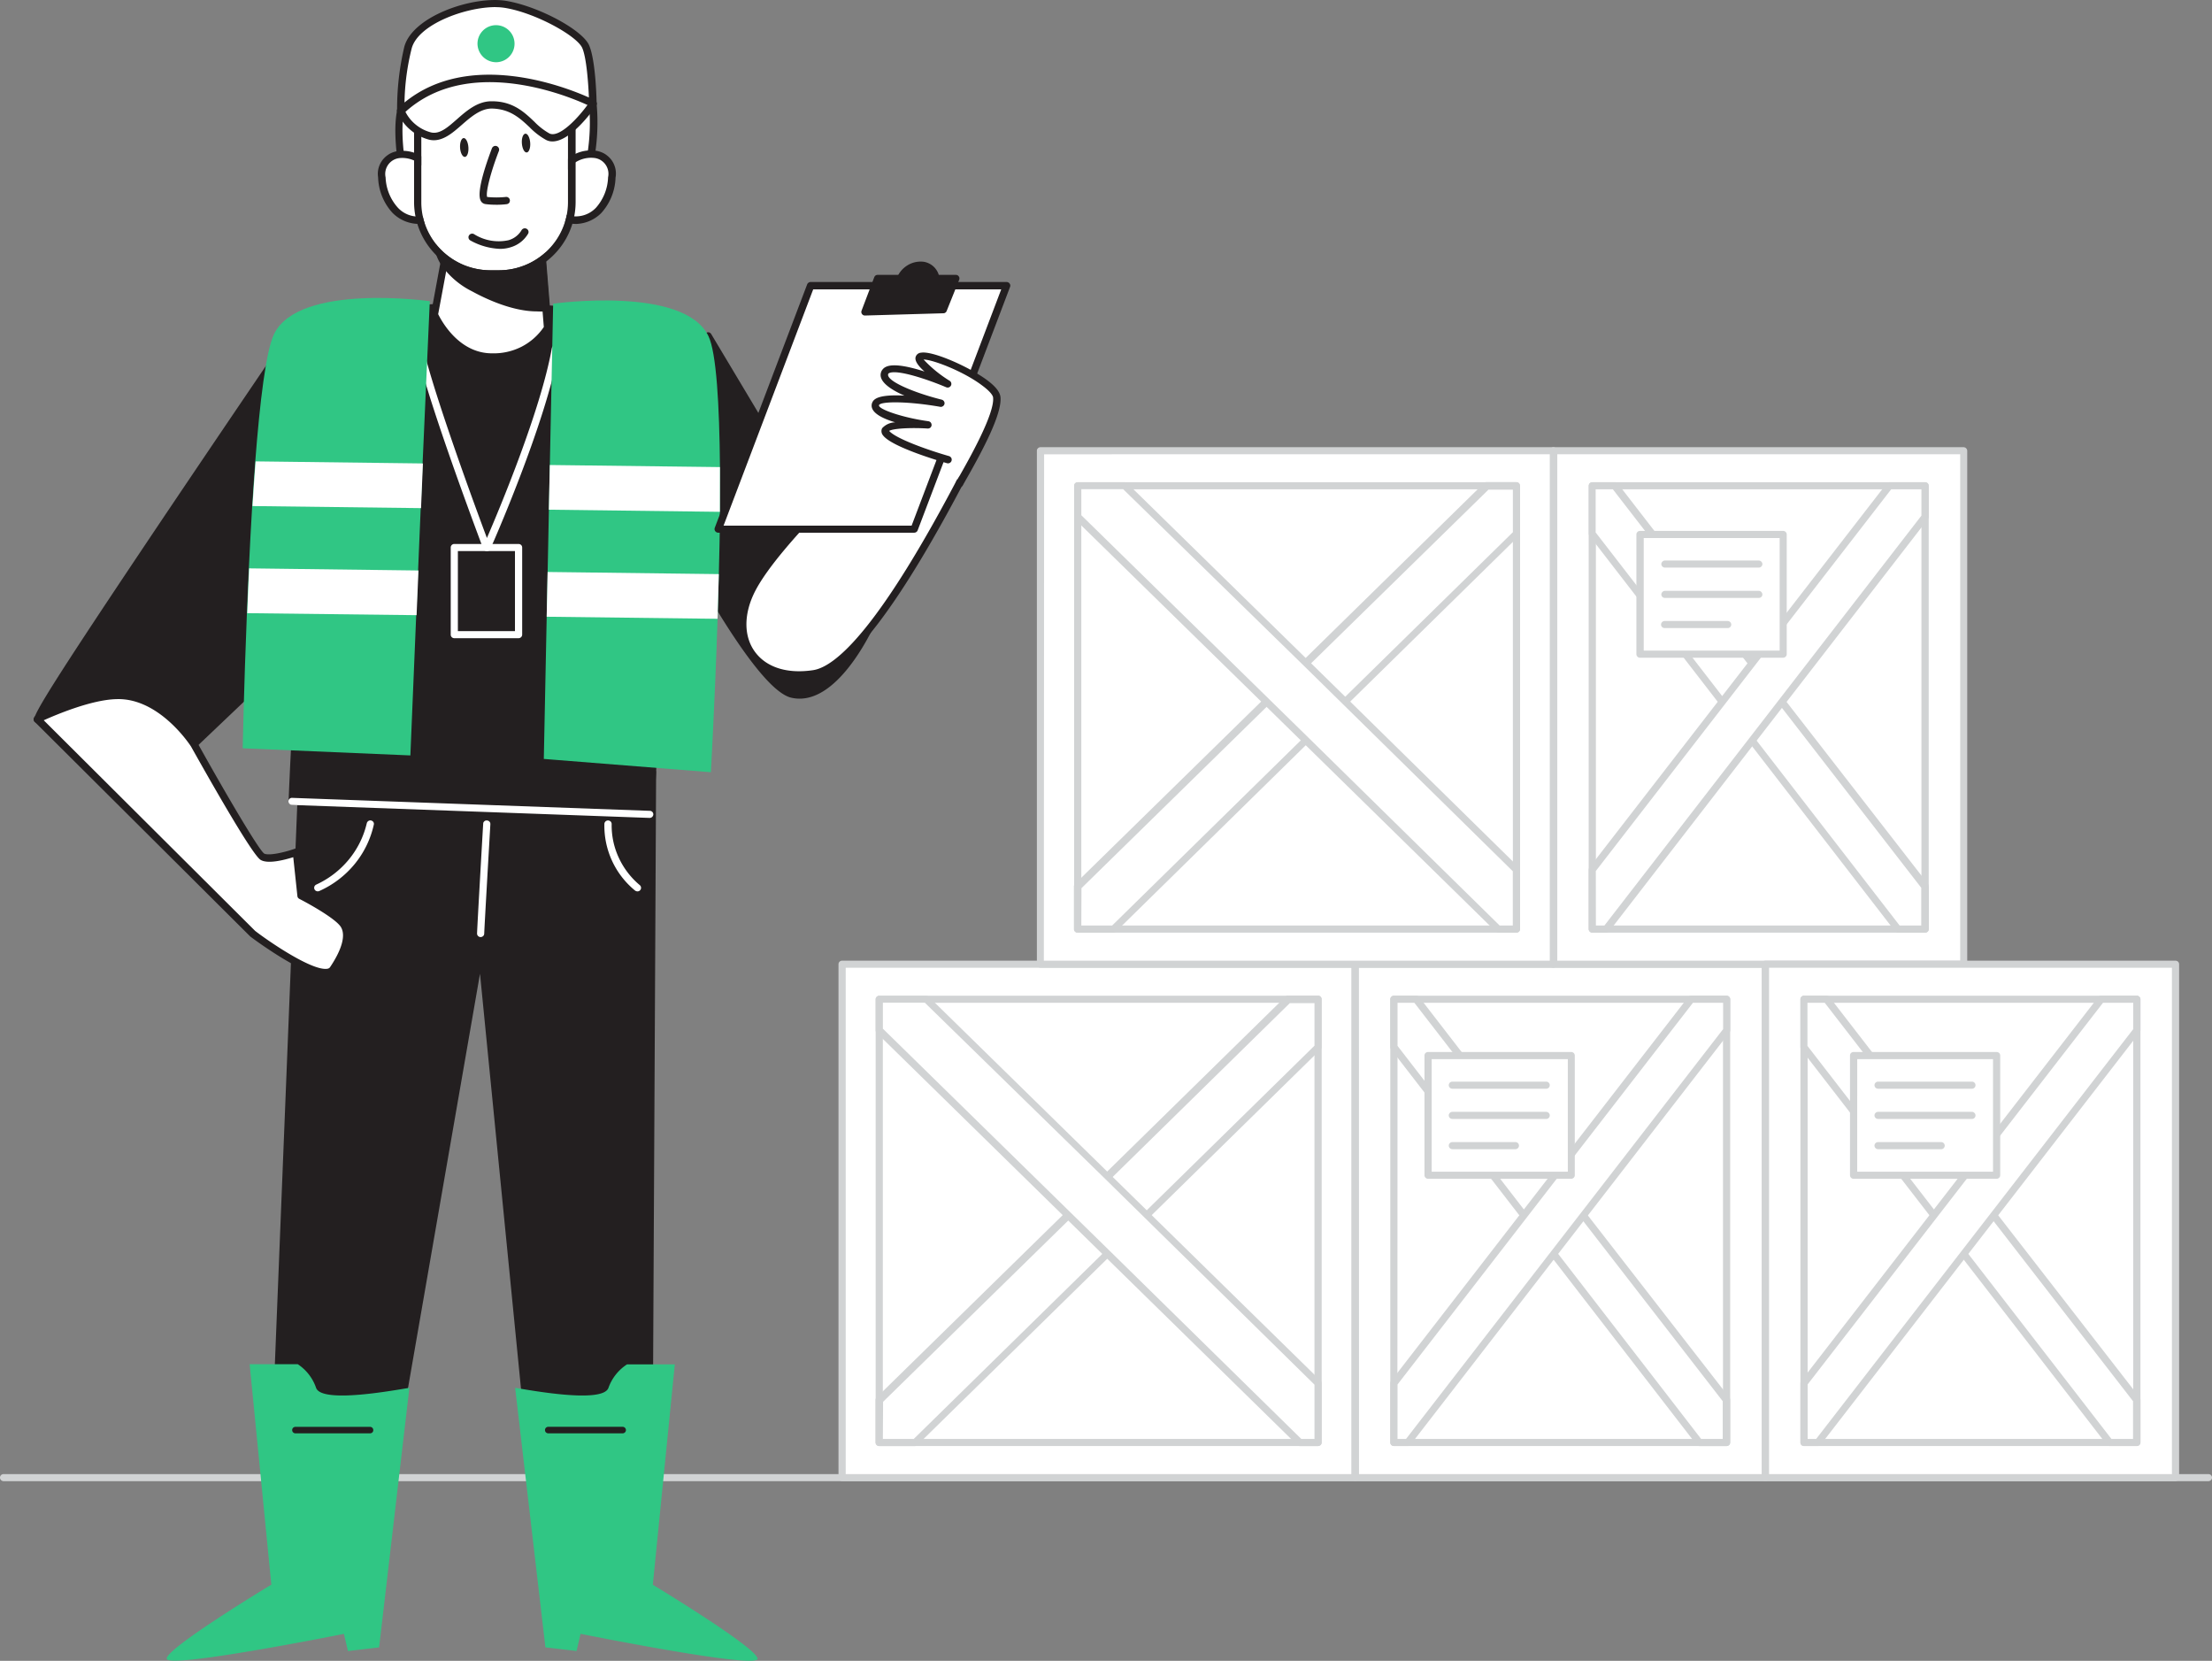 <svg xmlns="http://www.w3.org/2000/svg" width="284.105" height="213.281" viewBox="0 0 284.105 213.281">
  <rect x="0" y="0" width="284.105" height="213.281" fill="#808080" stroke="none"/>
  <g id="Group_29" data-name="Group 29" transform="translate(-4674 -952.002)">
    <path id="Path_487" data-name="Path 487" d="M1253.639,2075.119H970.464a.456.456,0,0,1-.328-.137.443.443,0,0,1-.136-.322.457.457,0,0,1,.136-.322.484.484,0,0,1,.328-.129h283.175a.483.483,0,0,1,.33.129.451.451,0,0,1,.137.322.438.438,0,0,1-.137.322A.455.455,0,0,1,1253.639,2075.119Z" transform="translate(3704 -932.905)" fill="#d1d3d4"/>
    <path id="Path_488" data-name="Path 488" d="M1238.946,1992.85H1186.27v65.932h52.676Z" transform="translate(3661.791 -917.026)" fill="#fff"/>
    <path id="Path_489" data-name="Path 489" d="M1238.843,2059.131h-52.684a.451.451,0,0,1-.322-.137.437.437,0,0,1-.137-.322v-65.932a.45.45,0,0,1,.137-.322.478.478,0,0,1,.322-.129h52.684a.5.5,0,0,1,.33.129.487.487,0,0,1,.137.322V2058.7a.458.458,0,0,1-.145.306A.478.478,0,0,1,1238.843,2059.131Zm-52.218-.91h51.751V1993.2h-51.791Z" transform="translate(3661.902 -916.917)" fill="#d1d3d4"/>
    <path id="Path_490" data-name="Path 490" d="M1235.195,1998.45H1192.45v56.917h42.745Z" transform="translate(3660.585 -918.119)" fill="#fff"/>
    <path id="Path_491" data-name="Path 491" d="M1235.057,2055.707h-42.721a.454.454,0,0,1-.467-.451v-56.918a.438.438,0,0,1,.137-.322.455.455,0,0,1,.33-.137h42.721a.455.455,0,0,1,.33.137.438.438,0,0,1,.137.322v56.885a.682.682,0,0,1-.024.185.5.5,0,0,1-.1.161.515.515,0,0,1-.153.1A.366.366,0,0,1,1235.057,2055.707Zm-42.278-.909H1234.6v-56.009h-41.8Z" transform="translate(3660.698 -918.008)" fill="#d1d3d4"/>
    <path id="Path_492" data-name="Path 492" d="M1235.195,2049.911v5.457h-3.509l-18.72-24.241-3.831-4.934L1192.45,2004.6v-6.149h2.9l17.618,22.769,3.831,4.974Z" transform="translate(3660.585 -918.119)" fill="#fff"/>
    <path id="Path_493" data-name="Path 493" d="M1235.057,2055.715h-3.5a.436.436,0,0,1-.2-.048.447.447,0,0,1-.161-.136l-39.227-50.769a.438.438,0,0,1-.1-.274v-6.149a.438.438,0,0,1,.137-.322.455.455,0,0,1,.33-.137h2.873a.554.554,0,0,1,.2.041.667.667,0,0,1,.169.128l21.441,27.759,18.4,23.686a.436.436,0,0,1,.1.274v5.473a.463.463,0,0,1-.032.177.451.451,0,0,1-.1.153.477.477,0,0,1-.145.1A.688.688,0,0,1,1235.057,2055.715Zm-3.268-.917h2.777v-4.845l-22.133-28.572-17.473-22.592H1192.8v5.537Z" transform="translate(3660.698 -918.008)" fill="#d1d3d4"/>
    <path id="Path_494" data-name="Path 494" d="M1235.195,1998.45v3.984l-18.4,23.758-3.831,4.934-18.728,24.241h-1.787v-7.622l16.684-21.553,3.831-4.974,17.65-22.769Z" transform="translate(3660.585 -918.119)" fill="#fff"/>
    <path id="Path_495" data-name="Path 495" d="M1194.124,2055.707h-1.787a.454.454,0,0,1-.467-.451v-7.622a.438.438,0,0,1,.1-.274l38.165-49.312a.407.407,0,0,1,.161-.121.469.469,0,0,1,.209-.048h4.556a.455.455,0,0,1,.33.137.438.438,0,0,1,.137.322v3.984a.421.421,0,0,1-.1.273l-40.95,52.934a.422.422,0,0,1-.161.128A.4.4,0,0,1,1194.124,2055.707Zm-1.328-.909h1.095l40.725-52.628v-3.38h-3.879L1192.8,2047.8Z" transform="translate(3660.698 -918.008)" fill="#d1d3d4"/>
    <path id="Path_496" data-name="Path 496" d="M1104.4,2058.782h65.908V1992.85H1104.4Z" transform="translate(3677.77 -917.026)" fill="#fff"/>
    <path id="Path_497" data-name="Path 497" d="M1170.177,2059.131h-65.9a.455.455,0,0,1-.33-.137.438.438,0,0,1-.137-.322v-65.932a.451.451,0,0,1,.137-.322.483.483,0,0,1,.33-.129h65.9a.483.483,0,0,1,.33.129.451.451,0,0,1,.137.322V2058.7a.457.457,0,0,1-.145.306.463.463,0,0,1-.322.129Zm-65.441-.91h64.942V1993.2h-64.942Z" transform="translate(3677.885 -916.917)" fill="#d1d3d4"/>
    <path id="Path_498" data-name="Path 498" d="M1166.674,1998.45H1110.32v56.917h56.354Z" transform="translate(3676.614 -918.119)" fill="#fff"/>
    <path id="Path_499" data-name="Path 499" d="M1166.561,2055.707h-56.354a.454.454,0,0,1-.467-.451v-56.918a.438.438,0,0,1,.137-.322.455.455,0,0,1,.33-.137h56.354a.456.456,0,0,1,.33.137.438.438,0,0,1,.137.322v56.885a.687.687,0,0,1-.024.185.5.5,0,0,1-.1.161.515.515,0,0,1-.153.1A.367.367,0,0,1,1166.561,2055.707Zm-55.9-.909H1166.1v-56.009h-55.437Z" transform="translate(3676.727 -918.008)" fill="#d1d3d4"/>
    <path id="Path_500" data-name="Path 500" d="M1110.33,2049.911v5.457h4.6l24.7-24.241,5.055-4.934,22-21.594v-6.149h-3.831l-23.219,22.769-5.062,4.974Z" transform="translate(3676.612 -918.119)" fill="#fff"/>
    <path id="Path_501" data-name="Path 501" d="M1114.815,2055.711h-4.636a.467.467,0,0,1-.459-.459v-5.465a.452.452,0,0,1,.137-.322l29.3-28.7,23.227-22.777a.448.448,0,0,1,.33-.129h3.823a.5.5,0,0,1,.33.129.452.452,0,0,1,.137.322v6.157a.46.46,0,0,1-.129.314l-51.751,50.769a.369.369,0,0,1-.137.113A.624.624,0,0,1,1114.815,2055.711Zm-4.153-.917h3.968l51.469-50.5v-5.465h-3.171l-28.137,27.606-24.1,23.59Z" transform="translate(3676.731 -918.004)" fill="#d1d3d4"/>
    <path id="Path_502" data-name="Path 502" d="M1110.33,1998.45v3.984l24.242,23.758,5.062,4.934,24.692,24.241h2.358v-7.622l-22-21.553-5.055-4.974-23.268-22.769Z" transform="translate(3676.612 -918.119)" fill="#fff"/>
    <path id="Path_503" data-name="Path 503" d="M1166.561,2055.719h-2.35a.439.439,0,0,1-.177-.04.447.447,0,0,1-.145-.1l-29.755-29.159-24.258-23.759a.488.488,0,0,1-.137-.314v-3.992a.438.438,0,0,1,.137-.322.455.455,0,0,1,.33-.137h6.044a.478.478,0,0,1,.322.129l28.314,27.735,22,21.562a.458.458,0,0,1,.129.314v7.6a.676.676,0,0,1-.024.177.615.615,0,0,1-.1.153.444.444,0,0,1-.145.1A.7.7,0,0,1,1166.561,2055.719Zm-2.157-.917h1.7v-6.97l-26.881-26.423-23.171-22.632h-5.384v3.34l29.175,28.572Z" transform="translate(3676.727 -918.012)" fill="#d1d3d4"/>
    <path id="Path_504" data-name="Path 504" d="M1270.6,1910.92H1217.93v65.932H1270.6Z" transform="translate(3655.612 -901.036)" fill="#fff"/>
    <path id="Path_505" data-name="Path 505" d="M1270.5,1977.209h-52.708a.456.456,0,0,1-.33-.137.438.438,0,0,1-.137-.322v-65.94a.452.452,0,0,1,.137-.314.47.47,0,0,1,.33-.137h52.676a.47.47,0,0,1,.33.137.489.489,0,0,1,.137.314v65.94a.445.445,0,0,1-.129.314A.458.458,0,0,1,1270.5,1977.209Zm-52.217-.909h51.751v-65.031h-51.751Z" transform="translate(3655.731 -900.927)" fill="#d1d3d4"/>
    <path id="Path_506" data-name="Path 506" d="M1266.845,1916.52H1224.1v56.918h42.745Z" transform="translate(3654.408 -902.129)" fill="#fff"/>
    <path id="Path_507" data-name="Path 507" d="M1266.733,1973.793h-42.745a.467.467,0,0,1-.459-.459V1916.4a.451.451,0,0,1,.137-.322.479.479,0,0,1,.322-.129h42.745a.483.483,0,0,1,.33.129.452.452,0,0,1,.137.322v56.934a.452.452,0,0,1-.137.322A.457.457,0,0,1,1266.733,1973.793Zm-42.278-.917h41.811v-56.016h-41.811Z" transform="translate(3654.519 -902.018)" fill="#d1d3d4"/>
    <path id="Path_508" data-name="Path 508" d="M1266.845,1967.989v5.449h-3.5l-18.72-24.225-3.839-4.942-16.684-21.6v-6.149h2.905l17.618,22.769,3.831,4.982Z" transform="translate(3654.408 -902.129)" fill="#fff"/>
    <path id="Path_509" data-name="Path 509" d="M1266.735,1973.793h-3.5a.566.566,0,0,1-.2-.056.421.421,0,0,1-.161-.129l-39.244-50.777a.482.482,0,0,1-.089-.273V1916.4a.451.451,0,0,1,.137-.322.478.478,0,0,1,.322-.129h2.906a.471.471,0,0,1,.209.048.521.521,0,0,1,.161.129l21.449,27.751,18.4,23.686a.482.482,0,0,1,.089.274v5.473a.448.448,0,0,1-.024.177.374.374,0,0,1-.1.161.4.4,0,0,1-.153.1A.547.547,0,0,1,1266.735,1973.793Zm-3.268-.917h2.777v-4.845l-22.133-28.579-17.473-22.592h-2.213v5.537Z" transform="translate(3654.517 -902.018)" fill="#d1d3d4"/>
    <path id="Path_510" data-name="Path 510" d="M1266.845,1916.52v3.984l-18.391,23.767-3.831,4.942-18.728,24.225H1224.1v-7.606l16.684-21.561,3.839-4.982,17.642-22.769Z" transform="translate(3654.408 -902.129)" fill="#fff"/>
    <path id="Path_511" data-name="Path 511" d="M1225.783,1973.793h-1.795a.467.467,0,0,1-.459-.459v-7.622a.482.482,0,0,1,.089-.274l38.173-49.312a.518.518,0,0,1,.161-.129.47.47,0,0,1,.209-.048h4.571a.483.483,0,0,1,.33.129.452.452,0,0,1,.137.322v3.992a.464.464,0,0,1-.089.274l-40.958,52.966a.64.64,0,0,1-.169.121A.59.59,0,0,1,1225.783,1973.793Zm-1.328-.917h1.094l40.716-52.636v-3.38h-3.887l-37.932,49.014Z" transform="translate(3654.519 -902.018)" fill="#d1d3d4"/>
    <path id="Path_512" data-name="Path 512" d="M1136.06,1976.862h65.9V1910.93h-65.9Z" transform="translate(3671.59 -901.038)" fill="#fff"/>
    <path id="Path_513" data-name="Path 513" d="M1201.812,1977.209h-65.884a.467.467,0,0,1-.459-.459v-65.94a.42.42,0,0,1,.137-.314.452.452,0,0,1,.322-.137h65.884a.464.464,0,0,1,.322.129.451.451,0,0,1,.137.322v65.94a.467.467,0,0,1-.459.459Zm-65.449-.909h64.982v-65.031H1136.4Z" transform="translate(3671.706 -900.927)" fill="#d1d3d4"/>
    <path id="Path_514" data-name="Path 514" d="M1198.334,1916.52H1141.98v56.918h56.354Z" transform="translate(3670.435 -902.129)" fill="#fff"/>
    <path id="Path_515" data-name="Path 515" d="M1198.223,1973.793h-56.346a.456.456,0,0,1-.33-.137.451.451,0,0,1-.137-.322V1916.4a.451.451,0,0,1,.137-.322.483.483,0,0,1,.33-.129h56.346a.5.5,0,0,1,.33.129.452.452,0,0,1,.137.322v56.934a.452.452,0,0,1-.137.322A.471.471,0,0,1,1198.223,1973.793Zm-55.887-.917h55.429v-56.016h-55.429Z" transform="translate(3670.546 -902.018)" fill="#d1d3d4"/>
    <path id="Path_516" data-name="Path 516" d="M1141.98,1967.989v5.449h4.612l24.7-24.225,5.054-4.942,21.988-21.6v-6.149h-3.823l-23.219,22.769-5.062,4.982Z" transform="translate(3670.435 -902.129)" fill="#fff"/>
    <path id="Path_517" data-name="Path 517" d="M1146.475,1973.789h-4.636a.47.47,0,0,1-.33-.137.478.478,0,0,1-.129-.322v-5.465a.461.461,0,0,1,.129-.33l29.3-28.692,23.228-22.777a.437.437,0,0,1,.322-.137h3.831a.463.463,0,0,1,.322.128.452.452,0,0,1,.137.322v6.149a.5.5,0,0,1-.129.33l-51.718,50.769a.465.465,0,0,1-.33.161Zm-4.145-.917h3.96l51.469-50.511V1916.9h-3.139l-28.169,27.574-24.1,23.6Z" transform="translate(3670.552 -902.014)" fill="#d1d3d4"/>
    <path id="Path_518" data-name="Path 518" d="M1141.98,1916.52v3.984l24.25,23.767,5.063,4.942,24.692,24.225h2.35v-7.606l-21.988-21.561-5.054-4.982-23.276-22.769Z" transform="translate(3670.435 -902.129)" fill="#fff"/>
    <path id="Path_519" data-name="Path 519" d="M1198.225,1973.793h-2.35a.515.515,0,0,1-.322-.161l-29.747-29.159-24.258-23.75a.5.5,0,0,1-.129-.33V1916.4a.451.451,0,0,1,.137-.322.483.483,0,0,1,.33-.129h6.028a.432.432,0,0,1,.177.032.472.472,0,0,1,.153.1l28.33,27.743,21.98,21.6a.483.483,0,0,1,.137.33v7.622a.487.487,0,0,1-.153.29A.509.509,0,0,1,1198.225,1973.793Zm-2.157-.917h1.69v-6.97l-26.873-26.423-23.171-22.64h-5.376v3.34l29.167,28.563Z" transform="translate(3670.544 -902.018)" fill="#d1d3d4"/>
    <path id="Path_520" data-name="Path 520" d="M1304.4,1992.85H1251.73v65.932H1304.4Z" transform="translate(3649.015 -917.026)" fill="#fff"/>
    <path id="Path_521" data-name="Path 521" d="M1304.285,2059.131h-52.668a.469.469,0,0,1-.33-.137.438.438,0,0,1-.137-.322v-65.932a.451.451,0,0,1,.137-.322.5.5,0,0,1,.33-.129h52.668a.483.483,0,0,1,.33.129.451.451,0,0,1,.137.322V2058.7a.457.457,0,0,1-.145.306A.463.463,0,0,1,1304.285,2059.131Zm-52.2-.91h51.743V1993.2h-51.743Z" transform="translate(3649.129 -916.917)" fill="#d1d3d4"/>
    <path id="Path_522" data-name="Path 522" d="M1300.635,1998.45H1257.89v56.917h42.745Z" transform="translate(3647.813 -918.119)" fill="#fff"/>
    <path id="Path_523" data-name="Path 523" d="M1300.523,2055.707h-42.745a.463.463,0,0,1-.33-.129.48.48,0,0,1-.129-.322v-56.918a.464.464,0,0,1,.129-.322.469.469,0,0,1,.33-.137h42.745a.469.469,0,0,1,.33.137.437.437,0,0,1,.137.322v56.885a.475.475,0,0,1-.032.185.375.375,0,0,1-.1.161.514.514,0,0,1-.153.1A.366.366,0,0,1,1300.523,2055.707Zm-42.278-.909h41.819v-56.009h-41.819Z" transform="translate(3647.924 -918.008)" fill="#d1d3d4"/>
    <path id="Path_524" data-name="Path 524" d="M1300.635,2049.911v5.457h-3.493l-18.728-24.241-3.839-4.934L1257.89,2004.6v-6.149h2.913l17.61,22.769,3.831,4.974Z" transform="translate(3647.813 -918.119)" fill="#fff"/>
    <path id="Path_525" data-name="Path 525" d="M1300.523,2055.707h-3.493a.378.378,0,0,1-.209-.041.445.445,0,0,1-.161-.136l-39.252-50.769a.482.482,0,0,1-.089-.274v-6.149a.464.464,0,0,1,.129-.322.469.469,0,0,1,.33-.137h2.914a.462.462,0,0,1,.2.048.474.474,0,0,1,.161.121l21.457,27.759,18.382,23.686a.437.437,0,0,1,.1.274v5.473a.463.463,0,0,1-.032.177.5.5,0,0,1-.1.153.471.471,0,0,1-.153.1A.366.366,0,0,1,1300.523,2055.707Zm-3.26-.909h2.777v-4.845l-22.133-28.572-17.465-22.592h-2.221v5.537Z" transform="translate(3647.924 -918.008)" fill="#d1d3d4"/>
    <path id="Path_526" data-name="Path 526" d="M1300.635,1998.45v3.984l-18.391,23.758-3.831,4.934-18.736,24.241h-1.787v-7.622l16.684-21.553,3.839-4.974,17.642-22.769Z" transform="translate(3647.813 -918.119)" fill="#fff"/>
    <path id="Path_527" data-name="Path 527" d="M1259.566,2055.707h-1.787a.463.463,0,0,1-.33-.129.48.48,0,0,1-.129-.322v-7.622a.482.482,0,0,1,.089-.274l38.165-49.312a.5.5,0,0,1,.169-.121.46.46,0,0,1,.2-.048h4.58a.469.469,0,0,1,.33.137.437.437,0,0,1,.137.322v3.984a.405.405,0,0,1-.1.273l-40.958,52.934a.445.445,0,0,1-.161.136.378.378,0,0,1-.209.041Zm-1.32-.909h1.095l40.724-52.628v-3.38h-3.887l-37.932,49.006Z" transform="translate(3647.924 -918.008)" fill="#d1d3d4"/>
    <path id="Path_528" data-name="Path 528" d="M1216.272,2007.42H1197.89v15.373h18.382Z" transform="translate(3659.523 -919.87)" fill="#fff"/>
    <path id="Path_529" data-name="Path 529" d="M1216.161,2023.142h-18.382a.452.452,0,0,1-.322-.137.438.438,0,0,1-.137-.322v-15.373a.452.452,0,0,1,.137-.322.48.48,0,0,1,.322-.129h18.382a.5.5,0,0,1,.33.129.451.451,0,0,1,.137.322v15.373a.438.438,0,0,1-.137.322A.47.47,0,0,1,1216.161,2023.142Zm-17.915-.909h17.489v-14.455h-17.489Z" transform="translate(3659.635 -919.76)" fill="#d1d3d4"/>
    <path id="Path_530" data-name="Path 530" d="M1213.779,2012.5h-12.121a.452.452,0,0,1-.322-.137.434.434,0,0,1-.137-.314.469.469,0,0,1,.137-.33.478.478,0,0,1,.322-.129h12.048a.484.484,0,0,1,.33.129.459.459,0,0,1,.024.628.49.49,0,0,1-.282.153Z" transform="translate(3658.877 -920.683)" fill="#d1d3d4"/>
    <path id="Path_531" data-name="Path 531" d="M1213.779,2017.319h-12.121a.478.478,0,0,1-.322-.129.451.451,0,0,1-.137-.322.439.439,0,0,1,.137-.322.452.452,0,0,1,.322-.137h12.048a.457.457,0,0,1,.33.137.449.449,0,0,1,.024.62.49.49,0,0,1-.282.153Z" transform="translate(3658.877 -921.624)" fill="#d1d3d4"/>
    <path id="Path_532" data-name="Path 532" d="M1209.78,2022.149h-8.121a.529.529,0,0,1-.322-.137.447.447,0,0,1,0-.644.443.443,0,0,1,.322-.129h8.1a.462.462,0,0,1,.33.129.479.479,0,0,1,.129.322.444.444,0,0,1-.129.314A.459.459,0,0,1,1209.78,2022.149Z" transform="translate(3658.877 -922.567)" fill="#d1d3d4"/>
    <path id="Path_533" data-name="Path 533" d="M1284.182,2007.42H1265.8v15.373h18.382Z" transform="translate(3646.269 -919.87)" fill="#fff"/>
    <path id="Path_534" data-name="Path 534" d="M1284.055,2023.142h-18.366a.471.471,0,0,1-.33-.137.464.464,0,0,1-.129-.322v-15.373a.479.479,0,0,1,.129-.322.5.5,0,0,1,.33-.129h18.366a.484.484,0,0,1,.33.129.451.451,0,0,1,.137.322v15.373a.438.438,0,0,1-.137.322A.456.456,0,0,1,1284.055,2023.142Zm-17.9-.909H1283.6v-14.455h-17.441Z" transform="translate(3646.381 -919.76)" fill="#d1d3d4"/>
    <path id="Path_535" data-name="Path 535" d="M1281.655,2012.5h-12.048a.484.484,0,0,1-.33-.129.452.452,0,0,1-.137-.322.469.469,0,0,1,.137-.33.483.483,0,0,1,.33-.129h12.048a.463.463,0,0,1,.322.129.469.469,0,0,1,.137.33.452.452,0,0,1-.137.322A.464.464,0,0,1,1281.655,2012.5Z" transform="translate(3645.617 -920.683)" fill="#d1d3d4"/>
    <path id="Path_536" data-name="Path 536" d="M1281.655,2017.319h-12.048a.453.453,0,0,1-.467-.451.438.438,0,0,1,.137-.322.456.456,0,0,1,.33-.137h12.048a.467.467,0,0,1,.459.459.451.451,0,0,1-.137.322A.43.43,0,0,1,1281.655,2017.319Z" transform="translate(3645.617 -921.624)" fill="#d1d3d4"/>
    <path id="Path_537" data-name="Path 537" d="M1277.687,2022.149h-8.081a.455.455,0,0,1-.33-.137.437.437,0,0,1-.137-.322.454.454,0,0,1,.467-.451h8.089a.462.462,0,0,1,.33.129.487.487,0,0,1,.137.322.441.441,0,0,1-.04.177.477.477,0,0,1-.1.153.5.5,0,0,1-.153.1A.463.463,0,0,1,1277.687,2022.149Z" transform="translate(3645.617 -922.567)" fill="#d1d3d4"/>
    <path id="Path_538" data-name="Path 538" d="M1250.114,1924.28H1231.74v15.372h18.374Z" transform="translate(3652.917 -903.643)" fill="#fff"/>
    <path id="Path_539" data-name="Path 539" d="M1250,1940h-18.4a.467.467,0,0,1-.459-.459v-15.372a.468.468,0,0,1,.459-.459h18.382a.469.469,0,0,1,.33.137.451.451,0,0,1,.137.322v15.372a.444.444,0,0,1-.129.314A.5.5,0,0,1,1250,1940Zm-17.916-.917h17.457v-14.455h-17.457Z" transform="translate(3653.034 -903.532)" fill="#d1d3d4"/>
    <path id="Path_540" data-name="Path 540" d="M1247.635,1929.349h-12.049a.467.467,0,0,1-.467-.458.46.46,0,0,1,.145-.314.437.437,0,0,1,.322-.137h12.049a.437.437,0,0,1,.322.137.46.46,0,0,1,.145.314.437.437,0,0,1-.137.322A.469.469,0,0,1,1247.635,1929.349Z" transform="translate(3652.257 -904.455)" fill="#d1d3d4"/>
    <path id="Path_541" data-name="Path 541" d="M1247.635,1934.19h-12.049a.5.5,0,0,1-.33-.129.487.487,0,0,1-.137-.322.5.5,0,0,1,.145-.322.437.437,0,0,1,.322-.137h12.049a.437.437,0,0,1,.322.137.5.5,0,0,1,.145.322.451.451,0,0,1-.137.322A.5.5,0,0,1,1247.635,1934.19Z" transform="translate(3652.257 -905.4)" fill="#d1d3d4"/>
    <path id="Path_542" data-name="Path 542" d="M1243.633,1939h-8.1a.479.479,0,0,1-.322-.129.451.451,0,0,1-.137-.322.467.467,0,0,1,.459-.459h8.1a.467.467,0,0,1,.459.459.452.452,0,0,1-.137.322.479.479,0,0,1-.322.129Z" transform="translate(3652.267 -906.339)" fill="#d1d3d4"/>
    <path id="Path_543" data-name="Path 543" d="M1008.667,1892.23s-33.418,49.014-32.7,49.521,16.349,6.809,16.349,6.809l19.664-18.736Z" transform="translate(3702.838 -897.388)" fill="#231f20"/>
    <path id="Path_544" data-name="Path 544" d="M992.207,1948.9a.646.646,0,0,1-.176,0c-2.623-1.054-15.756-6.375-16.442-6.857-.538-.386-.807-.571,15.969-25.569,8.176-12.169,16.546-24.443,16.626-24.6a.447.447,0,0,1,.217-.169.423.423,0,0,1,.282-.016.464.464,0,0,1,.233.137.441.441,0,0,1,.113.258l3.3,37.626a.42.42,0,0,1-.024.2.39.39,0,0,1-.113.161l-19.661,18.7a.478.478,0,0,1-.324.121Zm-15.756-7.485c1.677.8,9.963,4.177,15.7,6.5l19.285-18.35-3.211-36.113c-12.451,18.262-30.263,44.749-31.82,47.968Z" transform="translate(3702.942 -897.281)" fill="#231f20"/>
    <path id="Path_545" data-name="Path 545" d="M1080.745,1892.58l21.409,35.88s-4.877,11.541-10.72,10.157-20.193-31.5-20.193-31.5Z" transform="translate(3684.241 -897.457)" fill="#231f20"/>
    <path id="Path_546" data-name="Path 546" d="M1092.348,1939.07a4.54,4.54,0,0,1-1.1-.129c-6-1.432-19.952-30.551-20.531-31.791a.428.428,0,0,1-.064-.217.4.4,0,0,1,.064-.217l9.5-14.487a.537.537,0,0,1,.169-.161.513.513,0,0,1,.225-.048h0a.426.426,0,0,1,.217.064.51.51,0,0,1,.161.161l21.457,35.879a.445.445,0,0,1,0,.4C1102.3,1928.986,1097.974,1939.07,1092.348,1939.07Zm-20.7-32.064c4.072,8.491,15.227,29.98,19.807,31.058,4.99,1.183,9.417-8.2,10.1-9.674l-20.942-35.05Z" transform="translate(3684.356 -897.347)" fill="#231f20"/>
    <path id="Path_547" data-name="Path 547" d="M1017.569,1953.76l-4.089,101.884h14.157l12.66-72.66,7.05,71.389h14.471l.475-93.8Z" transform="translate(3695.514 -909.397)" fill="#231f20"/>
    <path id="Path_548" data-name="Path 548" d="M1027.525,2055.991h-14.157a.428.428,0,0,1-.177-.032.5.5,0,0,1-.153-.1.475.475,0,0,1-.1-.153.489.489,0,0,1-.024-.185l4.081-101.884a.693.693,0,0,1,.048-.185.569.569,0,0,1,.121-.153.53.53,0,0,1,.177-.088.393.393,0,0,1,.193-.008l44.708,6.809a.487.487,0,0,1,.29.153.442.442,0,0,1,.113.3l-.475,93.851a.484.484,0,0,1-.137.314.478.478,0,0,1-.322.129h-14.5a.467.467,0,0,1-.314-.113.448.448,0,0,1-.153-.3l-6.72-68.008-12.048,69.328a.43.43,0,0,1-.169.242A.51.51,0,0,1,1027.525,2055.991Zm-13.674-.909h13.28l12.588-72.282a.438.438,0,0,1,.137-.322.457.457,0,0,1,.33-.137.467.467,0,0,1,.459.459l7.018,70.978h13.586l.475-92.942-43.815-6.664Z" transform="translate(3695.626 -909.285)" fill="#231f20"/>
    <path id="Path_549" data-name="Path 549" d="M1052.21,2059.718c1.642.242,11.244,2.085,11.984,0a5.974,5.974,0,0,1,2.39-3.018h6.133l-2.825,28.306s13.449,8.121,13.449,9.5-22.729-3.2-22.729-3.2l-.515,2.205-4-.467Z" transform="translate(3687.955 -929.488)" fill="#30c684"/>
    <path id="Path_550" data-name="Path 550" d="M1027.771,2059.714c-1.642.242-11.244,2.085-11.984,0a5.928,5.928,0,0,0-2.35-3.034h-6.181l2.785,28.306s-13.441,8.113-13.441,9.5,22.761-3.179,22.761-3.179l.523,2.205,4-.467Z" transform="translate(3698.809 -929.484)" fill="#30c684"/>
    <path id="Path_551" data-name="Path 551" d="M1056.995,1888.822s-27.493-2.736-32.837,1.561-7.558,61.055-7.558,61.055l45.924,1.666S1067.031,1898.359,1056.995,1888.822Z" transform="translate(3694.905 -896.556)" fill="#231f20"/>
    <path id="Path_552" data-name="Path 552" d="M1062.418,1953.479l-45.924-1.666a.568.568,0,0,1-.314-.145.613.613,0,0,1-.1-.153.665.665,0,0,1-.024-.177c.089-2.326,2.27-57.03,7.71-61.417s32.048-1.819,33.183-1.674a.436.436,0,0,1,.273.129c4.258,4.048,6.487,16.169,6.664,36.057.129,14.736-.982,28.491-.99,28.628a.466.466,0,0,1-.153.306.483.483,0,0,1-.33.113Zm-45.409-2.559,44.982,1.65c.394-5.151,3.847-54.278-5.312-63.413-2.27-.217-27.4-2.479-32.338,1.489-4.209,3.372-6.72,44.209-7.364,60.274Z" transform="translate(3695.01 -896.44)" fill="#231f20"/>
    <path id="Path_553" data-name="Path 553" d="M1045.4,1920.049a.472.472,0,0,1-.258-.089.508.508,0,0,1-.161-.209c-1.618-4.3-9.618-25.8-8.724-27.815a.519.519,0,0,1,.257-.234.489.489,0,0,1,.354.008.462.462,0,0,1,.241.6c-.451,1.264,3.9,14.165,8.346,26.06,1.6-3.7,6.922-16.4,8.338-24.378a.43.43,0,0,1,.193-.29.442.442,0,0,1,.346-.081.489.489,0,0,1,.3.185.468.468,0,0,1,.072.338c-1.634,9.465-8.74,25.513-8.813,25.634a.5.5,0,0,1-.2.226.456.456,0,0,1-.29.048Z" transform="translate(3691.083 -897.28)" fill="#fff"/>
    <path id="Path_554" data-name="Path 554" d="M1032.762,1886.959l-.926,20.837-.241,5.738-.338,8.008-.241,5.738-.749,18.012-21.537-.917s.153-7.727.539-17.312c.072-1.819.153-3.791.25-5.747.129-2.656.266-5.36.427-8,.121-1.956.249-3.887.394-5.739.6-7.767,1.384-14.278,2.422-16.4C1015.957,1884.585,1032.762,1886.959,1032.762,1886.959Z" transform="translate(3696.441 -896.278)" fill="#30c684"/>
    <path id="Path_555" data-name="Path 555" d="M1079.4,1914.088c0,2.64-.072,5.328-.137,8-.048,1.948-.1,3.871-.161,5.739-.354,10.777-.861,19.7-.861,19.7l-21.457-1.706.37-18.221.121-5.746.161-8,.121-5.746.427-20.749s16.8-2.358,19.944,4.161c1.022,2.117,1.408,8.8,1.481,16.853C1079.4,1910.2,1079.4,1912.116,1079.4,1914.088Z" transform="translate(3687.063 -896.357)" fill="#30c684"/>
    <path id="Path_556" data-name="Path 556" d="M1020.606,1979.022a.686.686,0,0,1-.258-.073.458.458,0,0,1-.185-.539.474.474,0,0,1,.241-.258,11.784,11.784,0,0,0,4.169-3.2,11.431,11.431,0,0,0,2.318-4.668.5.5,0,0,1,.193-.29.456.456,0,0,1,.338-.081.509.509,0,0,1,.306.185.585.585,0,0,1,.073.161.437.437,0,0,1,0,.177,12.107,12.107,0,0,1-2.463,5.078,12.4,12.4,0,0,1-4.523,3.453.47.47,0,0,1-.209.048Z" transform="translate(3694.215 -912.55)" fill="#fff"/>
    <path id="Path_557" data-name="Path 557" d="M1070.683,1979.02a.528.528,0,0,1-.29-.1,10.755,10.755,0,0,1-3.944-8.579.469.469,0,0,1,.5-.427.506.506,0,0,1,.322.153.478.478,0,0,1,.113.338,9.813,9.813,0,0,0,.917,4.3,10.119,10.119,0,0,0,2.688,3.509.425.425,0,0,1,.153.233.454.454,0,0,1-.008.274.486.486,0,0,1-.177.225.516.516,0,0,1-.266.08Z" transform="translate(3685.177 -912.549)" fill="#fff"/>
    <path id="Path_558" data-name="Path 558" d="M1046.581,1984.889a.445.445,0,0,1-.314-.129.451.451,0,0,1-.137-.322c0-.475.749-13.537.789-14.093a.433.433,0,0,1,.032-.177.5.5,0,0,1,.113-.145.366.366,0,0,1,.153-.089.487.487,0,0,1,.185-.016.4.4,0,0,1,.169.04.373.373,0,0,1,.145.1.5.5,0,0,1,.1.153.631.631,0,0,1,.024.177c-.217,3.775-.789,13.666-.789,14.044a.632.632,0,0,1-.032.177.479.479,0,0,1-.1.145.5.5,0,0,1-.153.1A.433.433,0,0,1,1046.581,1984.889Z" transform="translate(3689.142 -912.55)" fill="#fff"/>
    <path id="Path_559" data-name="Path 559" d="M1062.412,1968.885l-45.924-1.666a.467.467,0,0,1-.459-.459.451.451,0,0,1,.137-.322.431.431,0,0,1,.322-.129l45.948,1.666a.463.463,0,0,1,.322.129.451.451,0,0,1,.137.322.467.467,0,0,1-.459.459Z" transform="translate(3695.016 -911.846)" fill="#fff"/>
    <path id="Path_560" data-name="Path 560" d="M1010.692,1912.62l21.489.266-.241,5.738-21.65-.266C1010.411,1916.4,1010.556,1914.471,1010.692,1912.62Z" transform="translate(3696.137 -901.368)" fill="#fff"/>
    <path id="Path_561" data-name="Path 561" d="M1079.554,1919.212l-21.964-.274.121-5.738,21.851.266Q1079.562,1916.254,1079.554,1919.212Z" transform="translate(3686.905 -901.481)" fill="#fff"/>
    <path id="Path_562" data-name="Path 562" d="M1009.7,1929.69l21.747.274-.241,5.738-21.747-.257C1009.524,1933.585,1009.613,1931.67,1009.7,1929.69Z" transform="translate(3696.299 -904.699)" fill="#fff"/>
    <path id="Path_563" data-name="Path 563" d="M1079.349,1930.543c-.048,1.948-.1,3.872-.161,5.739l-21.948-.266.121-5.747Z" transform="translate(3686.974 -904.813)" fill="#fff"/>
    <path id="Path_564" data-name="Path 564" d="M1057.67,1863.763c-.161-.338,1.489-4.137.926-10.133s-11.759-8.1-15.75-7.6-8.073,4.555-8.91,8.547.926,11.09.926,11.09Z" transform="translate(3691.566 -888.358)" fill="#fff"/>
    <path id="Path_565" data-name="Path 565" d="M1034.724,1866.006a.421.421,0,0,1-.29-.1.43.43,0,0,1-.169-.258c-.081-.29-1.787-7.284-.934-11.284.934-4.314,5.167-8.4,9.272-8.926,2.777-.354,9.795.555,13.69,3.646a6.433,6.433,0,0,1,1.787,1.916,6.2,6.2,0,0,1,.853,2.471,26.47,26.47,0,0,1-.781,9.336c-.072.314-.145.628-.153.748a.527.527,0,0,1-.056.33.514.514,0,0,1-.161.161.536.536,0,0,1-.217.073l-22.8,1.883Zm9.272-19.694a9.8,9.8,0,0,0-1.288.064c-3.71.475-7.678,4.29-8.491,8.2-.684,3.3.491,8.958.829,10.495l22.012-1.827a3.619,3.619,0,0,1,.153-.628,25.724,25.724,0,0,0,.748-9.038,5.339,5.339,0,0,0-.74-2.1,5.581,5.581,0,0,0-1.537-1.626c-2.914-2.366-8.314-3.533-11.646-3.533Z" transform="translate(3691.686 -888.243)" fill="#231f20"/>
    <path id="Path_566" data-name="Path 566" d="M1059.28,1866.827c.62-3.823,7.074-4.765,6.761-.266a6.635,6.635,0,0,1-1.73,4.225,4.022,4.022,0,0,1-2.012,1.167,4.123,4.123,0,0,1-2.334-.153" transform="translate(3686.575 -891.792)" fill="#fff"/>
    <path id="Path_567" data-name="Path 567" d="M1061.21,1872.439a3.8,3.8,0,0,1-1.545-.322.447.447,0,0,1-.241-.257.457.457,0,0,1,.273-.6.493.493,0,0,1,.37.008,3.573,3.573,0,0,0,3.783-.909,6.188,6.188,0,0,0,1.553-3.911,2.051,2.051,0,0,0-1.851-2.487,3.735,3.735,0,0,0-2.519.692,3.632,3.632,0,0,0-1.433,2.157.471.471,0,0,1-.185.306.523.523,0,0,1-.362.088.486.486,0,0,1-.394-.539,4.524,4.524,0,0,1,1.787-2.769,4.679,4.679,0,0,1,3.219-.877,3.241,3.241,0,0,1,1.191.354,3.206,3.206,0,0,1,.942.8,3.018,3.018,0,0,1,.531,1.111,2.978,2.978,0,0,1,.032,1.223,7.081,7.081,0,0,1-1.851,4.555,4.78,4.78,0,0,1-3.3,1.384Z" transform="translate(3686.697 -891.682)" fill="#231f20"/>
    <path id="Path_568" data-name="Path 568" d="M1037.682,1866.827c-.62-3.823-7.066-4.765-6.745-.266a6.516,6.516,0,0,0,1.714,4.225,3.99,3.99,0,0,0,2,1.143,4.061,4.061,0,0,0,2.318-.145" transform="translate(3692.109 -891.792)" fill="#fff"/>
    <path id="Path_569" data-name="Path 569" d="M1035.515,1872.453a4.788,4.788,0,0,1-3.332-1.417,7.064,7.064,0,0,1-1.851-4.555,2.979,2.979,0,0,1,.056-1.191,3.036,3.036,0,0,1,.531-1.07,3.176,3.176,0,0,1,.918-.781,3.035,3.035,0,0,1,1.159-.354,4.7,4.7,0,0,1,3.211.869,4.529,4.529,0,0,1,1.787,2.777.441.441,0,0,1-.08.346.521.521,0,0,1-.314.193.5.5,0,0,1-.354-.089.484.484,0,0,1-.193-.306,3.637,3.637,0,0,0-1.408-2.165,3.753,3.753,0,0,0-2.5-.717,2.051,2.051,0,0,0-1.851,2.487,6.162,6.162,0,0,0,1.586,3.9,3.555,3.555,0,0,0,3.823.91.491.491,0,0,1,.37-.008.476.476,0,0,1,.274.241.512.512,0,0,1,.008.362.488.488,0,0,1-.25.257A3.819,3.819,0,0,1,1035.515,1872.453Z" transform="translate(3692.232 -891.696)" fill="#231f20"/>
    <path id="Path_570" data-name="Path 570" d="M1039.32,1886.078s2.31,5.465,7.421,5.465a8.283,8.283,0,0,0,7.155-3.734l-.234-2.72-.5-6.205-.475-5.8h-11.614l-.386,4.741-.121,1.545Z" transform="translate(3690.471 -893.651)" fill="#fff"/>
    <path id="Path_571" data-name="Path 571" d="M1046.6,1891.878c-5.344,0-7.734-5.473-7.839-5.722a.5.5,0,0,1,0-.266l1.24-6.7.507-6.237a.469.469,0,0,1,.475-.427H1052.6a.491.491,0,0,1,.33.121.457.457,0,0,1,.145.306l1.191,14.68a.483.483,0,0,1-.056.257,8.616,8.616,0,0,1-3.26,2.986,8.761,8.761,0,0,1-4.346,1Zm-6.905-5.988c.386.781,2.616,5.03,6.905,5.03a7.888,7.888,0,0,0,3.783-.837,7.709,7.709,0,0,0,2.881-2.543l-1.135-14.084H1041.4l-.475,5.843Z" transform="translate(3690.583 -893.544)" fill="#231f20"/>
    <path id="Path_572" data-name="Path 572" d="M1039.89,1878.46a5.358,5.358,0,0,0,.789,1.98,10.234,10.234,0,0,0,3.815,3.284c2.5,1.36,6.237,2.9,9.272,2.439l-.5-6.205a29.181,29.181,0,0,1-6.7,0,19.641,19.641,0,0,1-5.779-1.095A5.179,5.179,0,0,1,1039.89,1878.46Z" transform="translate(3690.36 -894.701)" fill="#231f20"/>
    <path id="Path_573" data-name="Path 573" d="M1052.5,1886.588c-3.107,0-6.487-1.561-8.338-2.575a10.572,10.572,0,0,1-3.992-3.437,6.1,6.1,0,0,1-.853-2.141.441.441,0,0,1,.2-.451.492.492,0,0,1,.241-.064.548.548,0,0,1,.25.064,7.776,7.776,0,0,0,.861.419,19.194,19.194,0,0,0,5.634,1.07,28.211,28.211,0,0,0,6.592,0,.451.451,0,0,1,.346.1.344.344,0,0,1,.121.145.324.324,0,0,1,.048.177l.5,6.205a.408.408,0,0,1-.1.314.469.469,0,0,1-.29.169A10.328,10.328,0,0,1,1052.5,1886.588Zm-12.048-7.38a5.028,5.028,0,0,0,.451.909,9.748,9.748,0,0,0,3.654,3.131c1.916,1.038,5.562,2.736,8.556,2.438l-.427-5.3a30.623,30.623,0,0,1-6.31,0,20.263,20.263,0,0,1-5.915-1.127Z" transform="translate(3690.472 -894.595)" fill="#231f20"/>
    <path id="Path_574" data-name="Path 574" d="M1046.131,1876.646h1.038a8.956,8.956,0,0,0,6.294-2.559,8.686,8.686,0,0,0,2.608-6.189V1854.03H1037.23V1867.9a8.6,8.6,0,0,0,.676,3.356,8.735,8.735,0,0,0,1.932,2.833,9.013,9.013,0,0,0,2.889,1.9,9.119,9.119,0,0,0,3.4.66Z" transform="translate(3690.879 -889.933)" fill="#fff"/>
    <path id="Path_575" data-name="Path 575" d="M1055.847,1853.81v13.867a8.653,8.653,0,0,1-2.608,6.189,8.956,8.956,0,0,1-6.294,2.559h-1.038a9.125,9.125,0,0,1-3.4-.66,9.013,9.013,0,0,1-2.889-1.9,8.824,8.824,0,0,1-1.932-2.833,8.6,8.6,0,0,1-.676-3.356V1853.81Zm0-.91h-18.841a.952.952,0,0,0-.66.266.913.913,0,0,0-.266.644v13.867a9.619,9.619,0,0,0,2.889,6.849,9.976,9.976,0,0,0,6.97,2.841h1.038a9.957,9.957,0,0,0,6.962-2.841,9.6,9.6,0,0,0,2.889-6.849V1853.81a.889.889,0,0,0-.274-.644.933.933,0,0,0-.652-.266Z" transform="translate(3691.103 -889.712)" fill="#231f20"/>
    <path id="Path_576" data-name="Path 576" d="M1048.606,1869.838a10.115,10.115,0,0,1-1.3-.081.821.821,0,0,1-.354-.129.721.721,0,0,1-.25-.266c-.692-1.135.926-5.465,1.417-6.777a.5.5,0,0,1,.1-.153.683.683,0,0,1,.153-.113.7.7,0,0,1,.177-.04.483.483,0,0,1,.467.644c-1.062,2.736-1.722,5.344-1.513,5.916a11.867,11.867,0,0,0,2.39,0,.472.472,0,0,1,.185.008.423.423,0,0,1,.169.089.4.4,0,0,1,.121.137.46.46,0,0,1,.056.177.44.44,0,0,1-.016.177.411.411,0,0,1-.08.169.392.392,0,0,1-.145.113.458.458,0,0,1-.177.056,10.015,10.015,0,0,1-1.392.073Z" transform="translate(3689.064 -891.543)" fill="#231f20"/>
    <path id="Path_577" data-name="Path 577" d="M1058.664,1854.192s-3.638,5.36-5.835,4.3-3.332-4.016-7.163-4.088c-3.316-.048-5.215,4.692-7.976,4.016a5.784,5.784,0,0,1-2.237-1.215,5.712,5.712,0,0,1-1.473-2.044,14.713,14.713,0,0,1,5.948-4.95,15.02,15.02,0,0,1,7.686-1.3C1057.006,1849.588,1058.664,1854.192,1058.664,1854.192Z" transform="translate(3691.513 -888.919)" fill="#fff"/>
    <path id="Path_578" data-name="Path 578" d="M1053.318,1858.978a1.753,1.753,0,0,1-.829-.2,9.236,9.236,0,0,1-2.133-1.65c-1.223-1.143-2.495-2.326-4.821-2.374-1.433,0-2.656,1.046-3.839,2.077s-2.6,2.326-4.241,1.915a6.119,6.119,0,0,1-2.447-1.312,5.925,5.925,0,0,1-1.61-2.237.434.434,0,0,1-.048-.2.494.494,0,0,1,.048-.209,15.31,15.31,0,0,1,6.157-5.094,15.712,15.712,0,0,1,7.936-1.336c9.618.692,11.421,5.408,11.485,5.6a.437.437,0,0,1-.048.427C1058.614,1854.873,1055.7,1858.978,1053.318,1858.978Zm-7.839-5.159h.073c2.712,0,4.177,1.425,5.465,2.648a8.363,8.363,0,0,0,1.907,1.481c1.248.628,3.71-1.972,5.071-3.9-.467-.909-2.785-4.217-10.559-4.773a14.606,14.606,0,0,0-7.308,1.207,14.392,14.392,0,0,0-5.738,4.6,5.073,5.073,0,0,0,1.344,1.714,5.169,5.169,0,0,0,1.956,1.014c1.135.29,2.173-.636,3.372-1.69S1043.684,1853.819,1045.479,1853.819Z" transform="translate(3691.636 -888.812)" fill="#231f20"/>
    <path id="Path_579" data-name="Path 579" d="M1033.96,1853.328a34.242,34.242,0,0,1,.926-8.137c1-3.646,8.62-6.214,12.6-5.537s9.433,3.646,10.2,5.4.926,7.292.926,7.292S1043.32,1844.483,1033.96,1853.328Z" transform="translate(3691.518 -887.106)" fill="#fff"/>
    <path id="Path_580" data-name="Path 580" d="M1033.844,1853.7a.661.661,0,0,1-.177,0,.5.5,0,0,1-.217-.169.509.509,0,0,1-.08-.258,34.853,34.853,0,0,1,.926-8.266c1.094-4.008,8.99-6.6,13.143-5.883s9.706,3.71,10.584,5.674.974,7.292.974,7.509a.4.4,0,0,1-.056.233.447.447,0,0,1-.169.177.512.512,0,0,1-.467,0c-.153-.081-15.147-7.646-24.145.909a.437.437,0,0,1-.314.073Zm12.161-13.787c-3.887,0-9.932,2.221-10.761,5.3a30.7,30.7,0,0,0-.925,6.953c8.338-6.817,20.588-2.028,23.686-.644-.064-1.569-.29-5.1-.861-6.374-.7-1.537-5.923-4.459-9.883-5.127a7.349,7.349,0,0,0-1.256-.1Z" transform="translate(3691.633 -887)" fill="#231f20"/>
    <path id="Path_581" data-name="Path 581" d="M1048.792,1878.07a8.477,8.477,0,0,1-3.775-1.07.689.689,0,0,1-.145-.113.453.453,0,0,1-.089-.161.685.685,0,0,1-.024-.185.422.422,0,0,1,.056-.169.453.453,0,0,1,.282-.233.473.473,0,0,1,.362.032,5.931,5.931,0,0,0,4.443.789,2.847,2.847,0,0,0,1.666-1.271.506.506,0,0,1,.282-.234.492.492,0,0,1,.37.032.472.472,0,0,1,.233.266.455.455,0,0,1-.024.354,3.846,3.846,0,0,1-2.213,1.746,4.5,4.5,0,0,1-1.425.217Z" transform="translate(3689.409 -894.11)" fill="#231f20"/>
    <path id="Path_582" data-name="Path 582" d="M1053.9,1862.744c.29-.016.5-.571.451-1.239s-.322-1.2-.62-1.175-.5.571-.451,1.24S1053.6,1862.768,1053.9,1862.744Z" transform="translate(3687.748 -891.162)" fill="#231f20"/>
    <path id="Path_583" data-name="Path 583" d="M1044.038,1863.453c.3-.016.5-.579.451-1.248s-.322-1.191-.612-1.175-.5.579-.459,1.247S1043.741,1863.469,1044.038,1863.453Z" transform="translate(3689.672 -891.299)" fill="#231f20"/>
    <path id="Path_584" data-name="Path 584" d="M1050.638,1937.9h-8.25a.464.464,0,0,1-.322-.129.451.451,0,0,1-.137-.322v-11.2a.451.451,0,0,1,.137-.322.464.464,0,0,1,.322-.129h8.25a.5.5,0,0,1,.33.129.451.451,0,0,1,.137.322v11.2a.452.452,0,0,1-.137.314A.47.47,0,0,1,1050.638,1937.9Zm-7.791-.91h7.332V1926.71h-7.332Z" transform="translate(3689.962 -903.94)" fill="#fff"/>
    <path id="Path_585" data-name="Path 585" d="M1117.768,1911.188c-.137-.081-12.563,25.972-20.113,27.123s-11.227-4.555-7.911-10.929,15.783-17.634,15.783-17.634l14.358-5.207Z" transform="translate(3680.869 -899.791)" fill="#fff"/>
    <path id="Path_586" data-name="Path 586" d="M1095.668,1938.808a7.692,7.692,0,0,1-3.606-.652,7.538,7.538,0,0,1-2.881-2.221c-1.7-2.318-1.7-5.626,0-8.861,3.324-6.374,15.4-17.312,15.92-17.787a.536.536,0,0,1,.161-.1l14.35-5.207a.428.428,0,0,1,.266-.016.437.437,0,0,1,.233.121.463.463,0,0,1,.137.225.473.473,0,0,1-.016.258l-2.141,6.64a.36.36,0,0,1-.1.161c-.089.153-.362.684-.676,1.3-8.628,16.563-15.268,25.312-19.726,26A12.8,12.8,0,0,1,1095.668,1938.808Zm10.028-28.765c-1.006.91-12.531,11.517-15.646,17.457-1.529,2.921-1.561,5.859-.072,7.887s4.185,2.849,7.485,2.35c2.849-.443,8.451-5.215,19.018-25.513.4-.773.6-1.159.732-1.368l1.851-5.674Z" transform="translate(3680.988 -899.676)" fill="#231f20"/>
    <path id="Path_587" data-name="Path 587" d="M1109.787,1915.842H1084.62l11.863-31.252h25.167Z" transform="translate(3681.63 -895.897)" fill="#fff"/>
    <path id="Path_588" data-name="Path 588" d="M1109.671,1916.193H1084.5a.438.438,0,0,1-.217-.056.456.456,0,0,1-.25-.354.489.489,0,0,1,.024-.217l11.863-31.252a.447.447,0,0,1,.177-.225.44.44,0,0,1,.266-.089h25.175a.4.4,0,0,1,.217.056.372.372,0,0,1,.169.145.435.435,0,0,1,.089.209.429.429,0,0,1-.032.225l-11.863,31.252a.458.458,0,0,1-.169.217.481.481,0,0,1-.274.089Zm-24.483-.909h24.153l11.509-30.342H1096.7Z" transform="translate(3681.746 -895.782)" fill="#231f20"/>
    <path id="Path_589" data-name="Path 589" d="M1120.468,1912.187c.137-.4,5.111-8.435,4.821-11.171-.217-2.012-7.976-5.569-9.634-5.28s3.316,3.557,3.316,3.557-7.614-3.276-8.1-1.352,7.219,3.847,7.219,3.847-8.2-1.441-8.395.193,6.736,2.584,6.736,2.584-6.447-.378-5.368,1.054,7.96,3.412,7.96,3.412" transform="translate(3676.736 -898.069)" fill="#fff"/>
    <path id="Path_590" data-name="Path 590" d="M1120.344,1912.554a.3.3,0,0,1-.169,0,.448.448,0,0,1-.265-.233.467.467,0,0,1-.016-.346,7.731,7.731,0,0,1,.515-.91c1.111-1.964,4.507-7.919,4.29-10.028,0-.137-.161-.636-1.392-1.545-2.406-1.827-6.366-3.34-7.533-3.34a16.154,16.154,0,0,0,3.356,2.737.447.447,0,0,1,.193.274.453.453,0,0,1-.04.338.463.463,0,0,1-.266.225.469.469,0,0,1-.346-.016c-2.27-.966-6.253-2.318-7.316-1.819a.208.208,0,0,0-.137.145c-.217.909,3.453,2.414,6.881,3.268a.482.482,0,0,1,.29.209.45.45,0,0,1-.145.636.445.445,0,0,1-.346.073c-4.185-.732-7.654-.716-7.847-.217s3.018,1.618,6.334,2.068a.5.5,0,0,1,.314.177.535.535,0,0,1,.1.346.488.488,0,0,1-.169.314.521.521,0,0,1-.346.1c-2.237-.137-4.443,0-4.934.306.861,1.014,5.143,2.511,7.686,3.235a.427.427,0,0,1,.169.089.647.647,0,0,1,.121.137.509.509,0,0,1,.056.177.469.469,0,0,1-.016.185.427.427,0,0,1-.089.169.44.44,0,0,1-.137.113.383.383,0,0,1-.185.057.36.36,0,0,1-.185-.016c-.724-.209-7.074-2.052-8.209-3.573a.843.843,0,0,1-.193-.442.809.809,0,0,1,.081-.475,2.353,2.353,0,0,1,1.682-.756c-1.7-.507-3.147-1.248-3.026-2.27a1,1,0,0,1,.137-.394.953.953,0,0,1,.29-.306c.66-.475,2.189-.547,3.783-.459-1.8-.781-3.324-1.827-3.026-2.929a1.053,1.053,0,0,1,.233-.451,1.121,1.121,0,0,1,.41-.314c.99-.483,3.1,0,4.958.6-.861-.765-1.248-1.376-1.151-1.827a.768.768,0,0,1,.258-.418.79.79,0,0,1,.459-.177c1.489-.258,6.149,1.819,8.418,3.485,1.127.829,1.7,1.553,1.771,2.205.225,2.133-2.237,6.777-4.411,10.592-.241.419-.4.708-.443.8a.483.483,0,0,1-.2.161.543.543,0,0,1-.25.04Z" transform="translate(3676.852 -897.978)" fill="#231f20"/>
    <path id="Path_591" data-name="Path 591" d="M1109.672,1883.42l-1.642,4.322,10.06-.29,1.618-4.032Z" transform="translate(3677.061 -895.669)" fill="#231f20"/>
    <path id="Path_592" data-name="Path 592" d="M1107.918,1888.083a.47.47,0,0,1-.209-.048.442.442,0,0,1-.161-.137.409.409,0,0,1-.089-.2.491.491,0,0,1,.016-.217l1.642-4.33a.465.465,0,0,1,.177-.217.479.479,0,0,1,.258-.073H1119.6a.47.47,0,0,1,.209.048.489.489,0,0,1,.161.153.369.369,0,0,1,.08.2.5.5,0,0,1-.024.217l-1.618,4.032a.441.441,0,0,1-.161.2.426.426,0,0,1-.258.081l-10.06.29Zm1.956-4.314-1.3,3.388,9.079-.257,1.255-3.131Z" transform="translate(3677.174 -895.56)" fill="#231f20"/>
    <path id="Path_593" data-name="Path 593" d="M1118.165,1883.76a2.059,2.059,0,0,0,0-1.207,1.972,1.972,0,0,0-.6-.821,2.009,2.009,0,0,0-.934-.418,2.655,2.655,0,0,0-1.038.056,2.6,2.6,0,0,0-.926.443,2.627,2.627,0,0,0-1.087,1.562,2.02,2.02,0,0,0-.008.877,2.1,2.1,0,0,0,1.014,1.408,2.114,2.114,0,0,0,.845.29,2.938,2.938,0,0,0,1.746-.636A2.89,2.89,0,0,0,1118.165,1883.76Z" transform="translate(3675.989 -895.253)" fill="#231f20"/>
    <path id="Path_594" data-name="Path 594" d="M1115.443,1886.31h-.161a2.506,2.506,0,0,1-1.014-.3,2.407,2.407,0,0,1-.789-.692,2.827,2.827,0,0,1-.475-1.022,2.8,2.8,0,0,1-.016-1.127,3.243,3.243,0,0,1,1.272-1.819,3.21,3.21,0,0,1,2.318-.579,2.463,2.463,0,0,1,1.135.531,2.436,2.436,0,0,1,.716,1.014,2.523,2.523,0,0,1,0,1.465h0a3.368,3.368,0,0,1-1.094,1.722A3.479,3.479,0,0,1,1115.443,1886.31Zm.668-4.684a2.257,2.257,0,0,0-1.312.443,2.225,2.225,0,0,0-.926,1.3,1.768,1.768,0,0,0,.008.74,1.682,1.682,0,0,0,.322.66,1.518,1.518,0,0,0,.491.443,1.573,1.573,0,0,0,.628.185,2.46,2.46,0,0,0,1.441-.539,2.407,2.407,0,0,0,.821-1.28h0a1.591,1.591,0,0,0,0-.91,1.453,1.453,0,0,0-.467-.612,1.591,1.591,0,0,0-.708-.3,1.4,1.4,0,0,0-.3-.129Z" transform="translate(3676.103 -895.146)" fill="#231f20"/>
    <path id="Path_595" data-name="Path 595" d="M996.082,1956.227s-4.074-6.519-9.978-6.318c-4.068.145-10.139,3.1-10.139,3.1l27.627,27.525s8.909,6.688,10.326,4.555,2.27-4.258,1.441-5.65-5.561-3.823-5.561-3.823l-.588-5.57s-3.308,1.159-4.362.58S996.082,1956.227,996.082,1956.227Z" transform="translate(3702.836 -908.645)" fill="#fff"/>
    <path id="Path_596" data-name="Path 596" d="M1012.883,1985.9c-2.777,0-8.974-4.556-9.69-5.1L975.5,1953.225a.5.5,0,0,1-.116-.193.446.446,0,0,1-.014-.218.464.464,0,0,1,.089-.2.434.434,0,0,1,.171-.145c.25-.121,6.209-3,10.334-3.139h.3c5.941,0,9.941,6.27,10.11,6.544,3.638,6.535,7.879,13.762,8.6,14.27.588.322,2.664-.161,3.952-.62a.5.5,0,0,1,.217-.024.467.467,0,0,1,.2.073.437.437,0,0,1,.153.145.465.465,0,0,1,.073.2l.563,5.32c1.038.547,4.716,2.552,5.505,3.887,1.046,1.763-.209,4.322-1.457,6.157a1.4,1.4,0,0,1-.427.386,1.28,1.28,0,0,1-.547.193,2.066,2.066,0,0,1-.322.04Zm-36.219-32.869,27.156,27.05c1.851,1.432,7.356,5.167,9.264,4.861a.5.5,0,0,0,.185-.056.466.466,0,0,0,.153-.121c1.537-2.278,2.044-4.1,1.424-5.159s-4.072-2.986-5.352-3.638a.547.547,0,0,1-.177-.153.5.5,0,0,1-.073-.217l-.531-4.982c-1.095.338-3.219.909-4.177.354-1.1-.587-7.131-11.324-8.958-14.575-.177-.274-4.114-6.254-9.554-6.077C982.817,1950.384,978.277,1952.308,976.664,1953.032Z" transform="translate(3702.952 -908.532)" fill="#231f20"/>
    <path id="Path_597" data-name="Path 597" d="M1026.618,2067.507h-9.562a.42.42,0,0,1-.169-.032.826.826,0,0,1-.137-.088.365.365,0,0,1-.089-.137.384.384,0,0,1-.032-.161.4.4,0,0,1,.258-.386.42.42,0,0,1,.169-.032h9.562a.432.432,0,0,1,.306.121.428.428,0,0,1,0,.6A.472.472,0,0,1,1026.618,2067.507Z" transform="translate(3694.899 -931.433)" fill="#231f20"/>
    <path id="Path_598" data-name="Path 598" d="M1066.934,2067.507H1057.4a.473.473,0,0,1-.306-.121.428.428,0,0,1,0-.6.432.432,0,0,1,.306-.121h9.537a.413.413,0,0,1,.3.121.409.409,0,0,1,0,.6.451.451,0,0,1-.3.121Z" transform="translate(3687.026 -931.433)" fill="#231f20"/>
    <path id="Path_599" data-name="Path 599" d="M1048.623,1847.777a2.379,2.379,0,1,0-2.423-2.382A2.4,2.4,0,0,0,1048.623,1847.777Z" transform="translate(3689.128 -887.784)" fill="#30c684"/>
  </g>
</svg>
